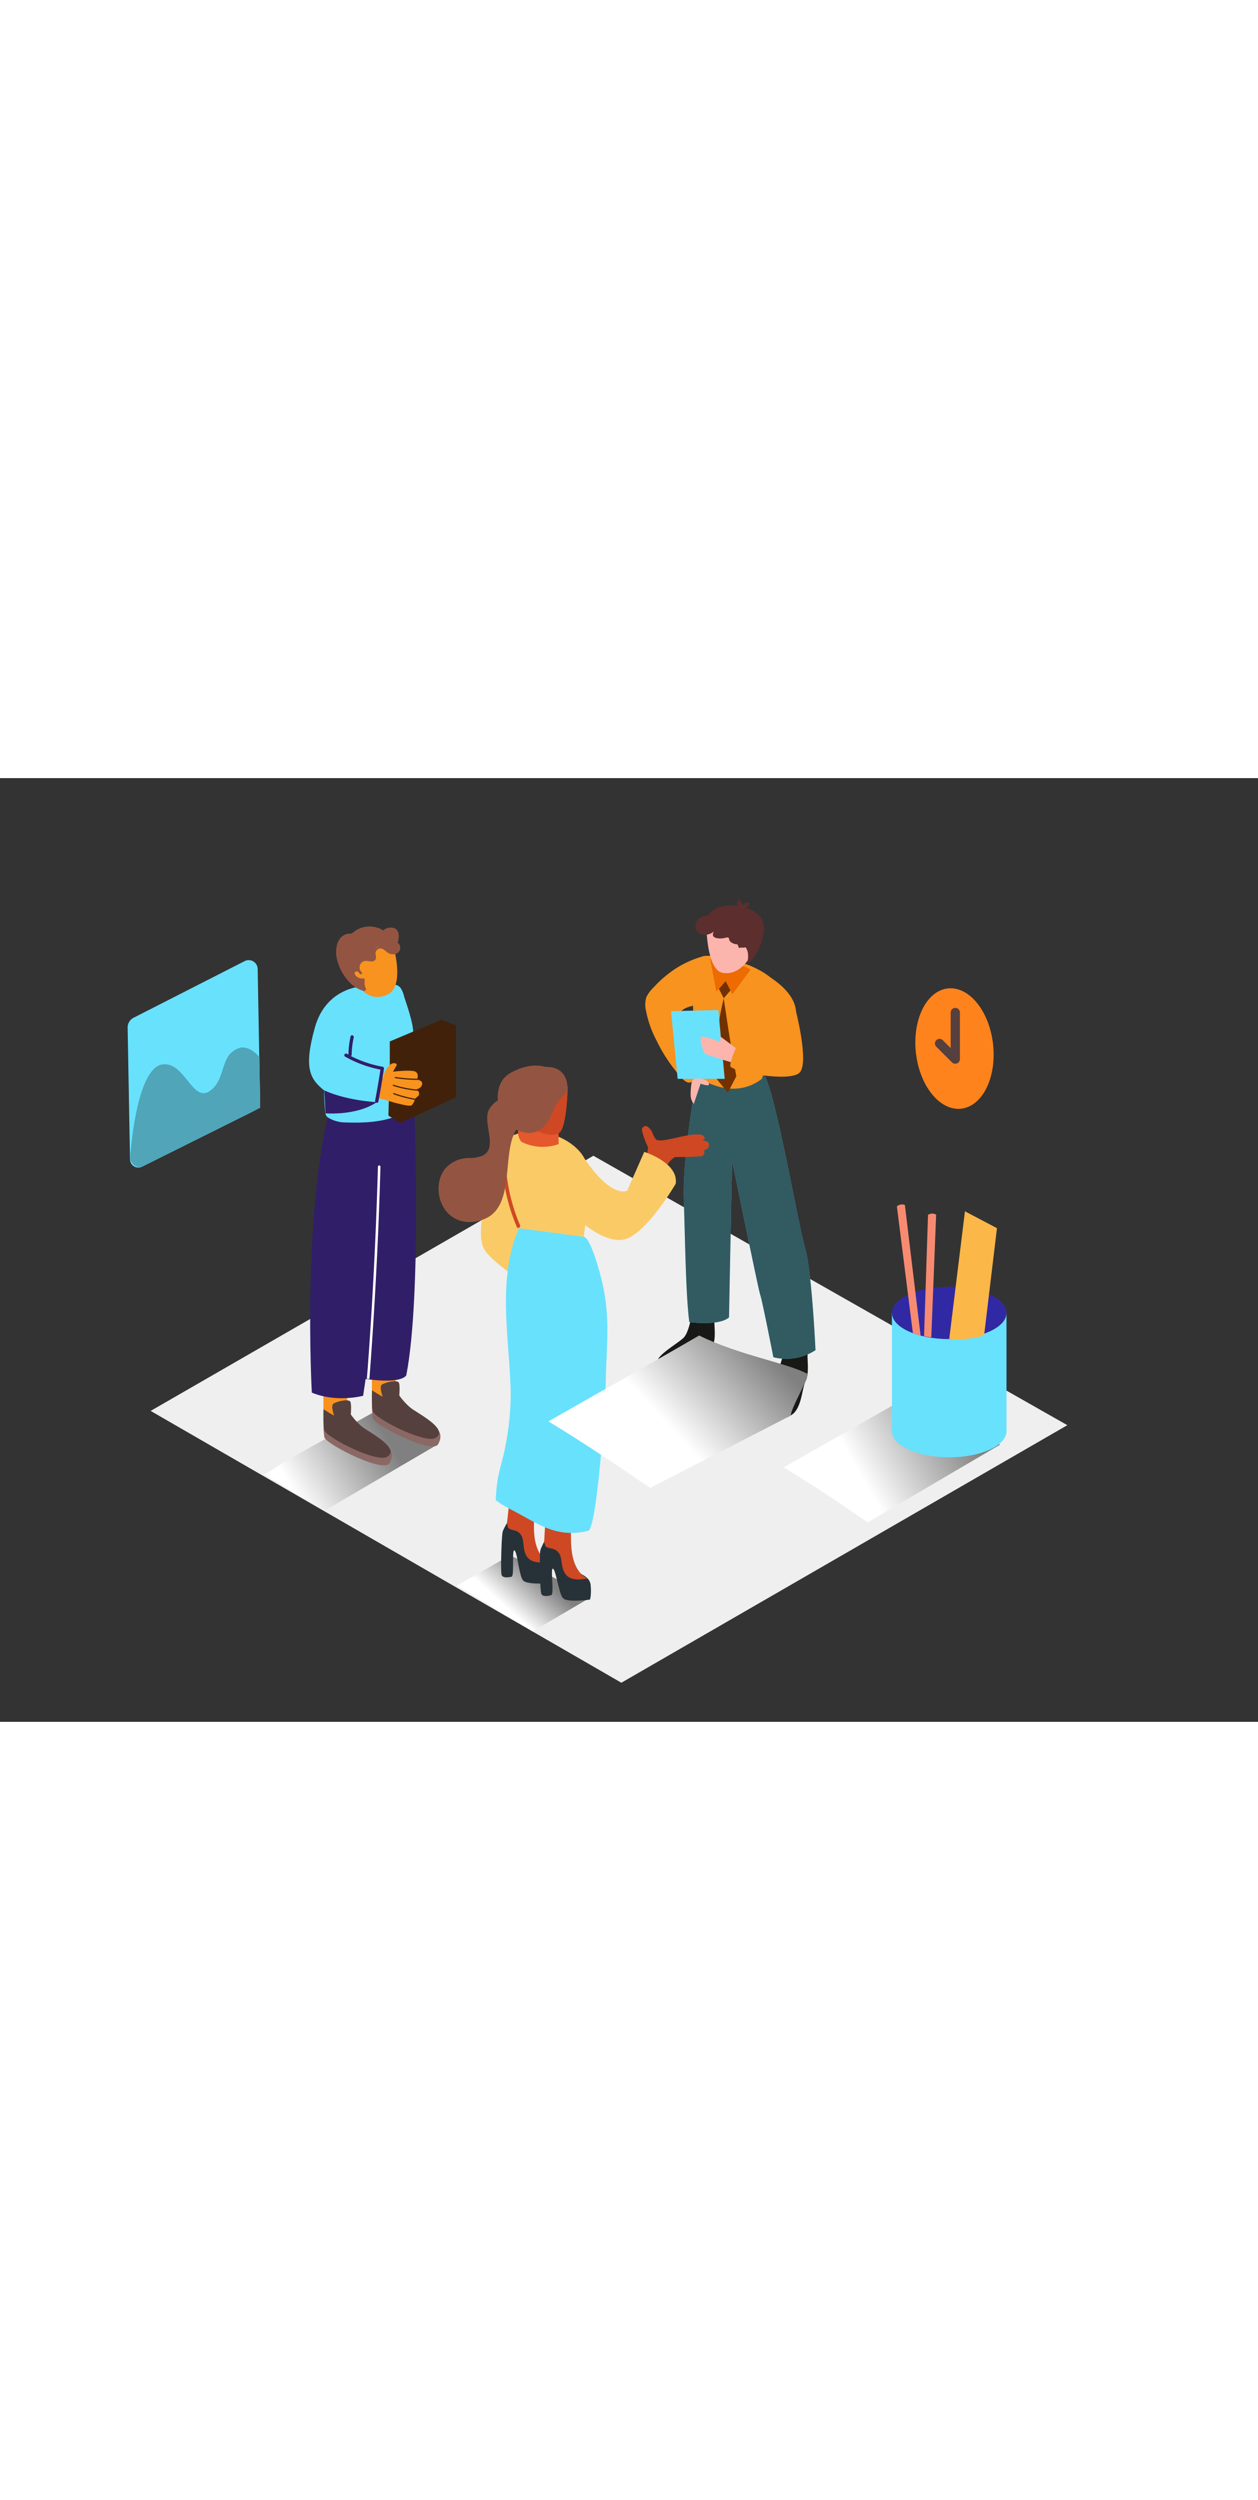 <svg xmlns="http://www.w3.org/2000/svg" xmlns:xlink="http://www.w3.org/1999/xlink" viewBox="0 0 400 300" data-imageid="team-meeting-isometric" imageName="Team Meeting" class="illustrations_image" style="width: 151px;"><rect x="0" y="0" width="400" height="300" fill="#333333" stroke="none"/><defs><linearGradient id="linear-gradient" x1="306.35" y1="203.06" x2="273.52" y2="221.54" gradientUnits="userSpaceOnUse"><stop offset="0" stop-color="gray"/><stop offset="1" stop-color="#fff"/></linearGradient><linearGradient id="linear-gradient-2" x1="123.03" y1="209.6" x2="93.66" y2="227.45" xlink:href="#linear-gradient"/><linearGradient id="linear-gradient-3" x1="171.46" y1="253.07" x2="161.5" y2="264.13" xlink:href="#linear-gradient"/><linearGradient id="linear-gradient-4" x1="240.32" y1="178.23" x2="211.57" y2="204.83" xlink:href="#linear-gradient"/></defs><title>a</title><g style="isolation:isolate"><g id="Layer_2" data-name="Layer 2"><polygon points="47.9 201.16 197.57 287.57 339.37 205.7 188.67 120.05 47.9 201.16" fill="#efefef"/><path d="M288.78,196.55c-12.17,7.1-20.87,11.86-39.58,22.55,14.17,8.61,25.15,16.53,26.74,17.47L318,211.88C314.73,210.16,303.93,204,288.78,196.55Z" fill="url(#linear-gradient)" style="mix-blend-mode:multiply"/><path d="M103.51,232.7l35.77-20.94c-2.72-1.43-8.07-6.39-18.12-11.64a.52.52,0,0,1-.27.33q-14.5,8-28.93,16c-2.26,1.27-5.71,3.65-7.93,5C90.48,225,95.35,228.56,103.51,232.7Z" fill="url(#linear-gradient-2)" style="mix-blend-mode:multiply"/><path d="M160.18,265.77c2.81,1.91,6.4,3.58,9.16,5.5l18.43-10.82c-2.86-1.51-12.32-6.86-25.59-13.42-5.91,3.45-10.89,6.27-16.94,9.69C150.29,259.56,155.36,262.5,160.18,265.77Z" fill="url(#linear-gradient-3)" style="mix-blend-mode:multiply"/><path d="M40.58,79.31l.76,41.91a2.64,2.64,0,0,0,3.81,2.31l35.61-17.74a3.49,3.49,0,0,0,1.93-3.19l-.76-41.93a2.85,2.85,0,0,0-4.15-2.49l-35.31,18A3.49,3.49,0,0,0,40.58,79.31Z" fill="#68e1fd" class="target-color"/><path d="M76.51,85.66c-6.78,1.91-4.44,9.44-9.31,13.44C61.27,104,59,90.15,51.76,91c-8.73,1-10.42,30.2-10.42,30.2,1.38,3.31,3.81,2.31,3.81,2.31l37.59-18.73-.29-16.13C80.87,86.84,78.92,85.42,76.51,85.66Z" fill="#68e1fd" class="target-color"/><path d="M76.51,85.66c-6.78,1.91-4.44,9.44-9.31,13.44C61.27,104,59,90.15,51.76,91c-8.73,1-10.42,30.2-10.42,30.2,1.38,3.31,3.81,2.31,3.81,2.31l37.59-18.73-.29-16.13C80.87,86.84,78.92,85.42,76.51,85.66Z" fill="#181816" opacity="0.3"/><path d="M256.26,178v0c-1.13,0-2.72,1.2-3.75,1.7L249.67,181s-1.89,7-3,9.61-5,8.21-3.62,10.31a6.29,6.29,0,0,0,8.38,1.68c3.57-2,3.47-8.48,4.76-11,1.07-2.1.57-6.56.57-7.52A24.68,24.68,0,0,0,256.26,178Z" fill="#181816"/><path d="M226.94,165.22v0c-1.13,0-2.72,1.2-3.75,1.7l-2.84,1.39s-1,7.66-3,9.61-9.55,6.07-8.2,8.17a6.09,6.09,0,0,0,8.2,1.89c3.57-2,5.9-6,8.45-7,2.19-.87,1.26-6.55,1.35-8.46A26.91,26.91,0,0,0,226.94,165.22Z" fill="#181816"/><path d="M221.84,93.55s-4.86,25.9-4.42,40.1.69,31.59,1.77,39.29c0,0,9.41,1.31,12.61-1.51,0,0,.95-49.78,1-49.5,1.44,6.55,8.2,40.1,8.92,42.29s4.19,19.88,4.19,19.88a17,17,0,0,0,13.39-2.25s-1.17-25.47-3.35-32.63-9.78-52.16-13.48-55.68" fill="#68e1fd" class="target-color"/><path d="M221.84,93.55s-4.86,25.9-4.42,40.1.69,31.59,1.77,39.29c0,0,9.41,1.31,12.61-1.51,0,0,.95-49.78,1-49.5,1.44,6.55,8.2,40.1,8.92,42.29s4.19,19.88,4.19,19.88a17,17,0,0,0,13.39-2.25s-1.17-25.47-3.35-32.63-9.78-52.16-13.48-55.68" fill="#181816" opacity="0.67"/><path d="M242.23,95.63s8.33-24.21,5-29.75-16.85-9.9-23.32-9.34-2.32,38.81-1.3,39.09S233.15,102.47,242.23,95.63Z" fill="#f7931e"/><path d="M245,63.39l-10.1-4.19q-2.75,13.32-5.7,26.59l14.11,2.48s8.4-4.62,9.7-12S245.36,63.73,245,63.39Z" fill="#f7931e"/><path d="M224.61,71.12s-1.35-13.23-1.35-14.39a31.54,31.54,0,0,0-10.82,5.53,35.65,35.65,0,0,0-4.57,4.22,11.37,11.37,0,0,0-2.35,3.14,8.32,8.32,0,0,0-.12,4.29,33.29,33.29,0,0,0,3.31,9.41A50.13,50.13,0,0,0,214.78,93c.74.91,3.12,4.28,4.68,3.74,3.12-1.09,4.41-4.72,4.41-4.72s-1.44-2.83-3-6.34c-.92-2.07-5.06-6.78-5.62-10a16.21,16.21,0,0,1,1.33-1.58C218.64,72.08,222.05,72.45,224.61,71.12Z" fill="#f7931e"/><path d="M225.79,57.47l2,10.42,2.88-3.35,2.18,4.18,5.84-7.92S229.74,56.62,225.79,57.47Z" fill="#ed6b00"/><path d="M237,52.82c-1.51,1.68-4.43.92-6.35.49-2.33-.53-5-1.94-4.8-4.72,0-.42-.62-.42-.65,0-.21,2.89,2.41,4.63,4.91,5.26,2.22.56,5.58,1.39,7.35-.57C237.77,53,237.31,52.51,237,52.82Z" fill="#009245"/><path d="M224.61,46.85s0,14.14,5.19,15.06c5.7,1,8.9-5.46,8.9-5.46s.73-12.49-4.93-13.59S224.77,45,224.61,46.85Z" fill="#fbb5ad"/><path d="M234.68,55s1.37-5.43,2.89-3.64-2.46,5.69-2.46,5.69" fill="#fbb5ad"/><path d="M236.06,41.09s5.06.55,6.54,4.58-2.31,12-5,13.3l3.29-7-.16-4.79Z" fill="#5c2e2e"/><path d="M242.51,47.47c-.41-2.82-2.28-4.19-4.73-5.64l-.61-.33a4,4,0,0,0,1.1-1.42.37.37,0,0,0-.32-.56,2.32,2.32,0,0,0-1.67.81,5.49,5.49,0,0,0-1.14-1.56.38.38,0,0,0-.62.16,2,2,0,0,0,.09,1.7,10.76,10.76,0,0,0-7.47,1.14,6.19,6.19,0,0,0-2.05,2,3.69,3.69,0,0,0-2,.36,3.38,3.38,0,0,0-1.91,3.61c.37,1.7,2.17,2.26,3.7,2a4.69,4.69,0,0,0,2.14-1c-.46.77-.69,1.76.8,2.1,2.59.59,3.83-.95,4,.34.13,1.05,1.59,1.64,2.65,1.66.08.16.27.59.5,1.18a3.13,3.13,0,0,1,1.62-.09.4.4,0,0,1,.64.06c.9,1.54.69,3.22.34,5a14.25,14.25,0,0,0,3.4-4.31A12.72,12.72,0,0,0,242.51,47.47Zm-7.36-7.58.11.16a.37.37,0,0,0,0,.12c0,.12.09.24.14.35A1.36,1.36,0,0,1,235.15,39.9Z" fill="#5c2e2e"/><polygon points="228.59 67 230.12 69.97 232.26 67.51 230.71 64.54 228.59 67" fill="#723100"/><path d="M230.12,70s2.14,15,4,24.79L231.4,100l-3.57-4.43S226.37,85.32,230.12,70Z" fill="#723100"/><polygon points="230.43 95.6 228.41 73.73 213.36 74.08 215.47 95.6 230.43 95.6" fill="#68e1fd" class="target-color"/><path d="M235.55,87,229,82.1v1.84s-5.92-2.65-6.21-1.49.77,5,1.77,5.37,5.18,1.69,5.18,1.69l3.3,1Z" fill="#fbb5ad"/><path d="M253,73.73s4.26,16.44,1.33,19.81-21.93-.28-22.11-2,2.42-7.23,2.42-7.23l10.61,1.16" fill="#f7931e"/><path d="M220.64,95.6s4-.67,4.77,1.53c.43,1.16-2.64,0-2.64,0l-2.17,6.45a4.68,4.68,0,0,1-1-2.87,22.07,22.07,0,0,1,.4-4.4Z" fill="#fbb5ad"/><path d="M102.89,202.86c2.19,1.45,3.83,2.3,3.83,2.3,1.74,0,5,.38,4-1.9a21.21,21.21,0,0,0,4.29,5.06c1.89,1.63,12.5,3.15,8.86,9.46-1.88,3.25-20.29-6.07-20.75-8.28A36.11,36.11,0,0,1,102.89,202.86Z" fill="#8c6864"/><path d="M110.84,192.13a36.57,36.57,0,0,0-.27,9.54c.1.69.19,1.43.33,2.17l-8.07-1.36V192.13Z" fill="#f7931e"/><path d="M102.89,200.63c2.19,1.45,3.83,2.3,3.83,2.3,1.74,0,5,.38,4-1.9a21.21,21.21,0,0,0,4.29,5.06c1.89,1.63,12.55,6.87,8.1,9.64-3.31,2.06-19.53-6.25-20-8.46A36.11,36.11,0,0,1,102.89,200.63Z" fill="#56403d"/><path d="M106.31,203.07c-.08-.59-1.26-3.53-.3-4.21s5-1.69,5.43-.54,0,5.16,0,5.16" fill="#56403d"/><path d="M118.31,196.84c2.19,1.45,3.83,2.3,3.83,2.3,1.74,0,5,.38,4-1.9a21.21,21.21,0,0,0,4.29,5.06c1.89,1.63,12.5,3.15,8.86,9.46-1.88,3.25-20.29-6.07-20.75-8.28A36.11,36.11,0,0,1,118.31,196.84Z" fill="#8c6864"/><path d="M126.26,186.11a36.57,36.57,0,0,0-.27,9.54c.1.69.19,1.43.33,2.17l-8.07-1.36V186.11Z" fill="#f7931e"/><path d="M118.31,194.61c2.19,1.45,3.83,2.3,3.83,2.3,1.74,0,5,.38,4-1.9a21.21,21.21,0,0,0,4.29,5.06c1.89,1.63,12.55,6.87,8.1,9.64-3.31,2.06-19.53-6.25-20-8.46A36.11,36.11,0,0,1,118.31,194.61Z" fill="#56403d"/><path d="M121.73,197c-.08-.59-1.26-3.53-.3-4.21s5-1.69,5.43-.54,0,5.16,0,5.16" fill="#56403d"/><path d="M131.66,103.07s2.53,61.07-2.47,86.74c0,0-1,2.86-12.93,1.2l-.8,5.34s-8.38,2.28-16.31-1c0,0-3.31-59.32,6.63-93.79" fill="#311e69"/><path d="M130.78,82.12c2.07-.66-2-11.58-2.36-12.95a7.32,7.32,0,0,0-1-2.39c-1.42-1.94-4.21-1-6.2-1a50,50,0,0,0-7.86.7A13.21,13.21,0,0,0,109.2,68c-4.08,5.72-5.5,12.85-5.93,19.79-.24,3.82-.22,7.67-.2,11.5a56.91,56.91,0,0,0,.41,7.29,1.88,1.88,0,0,0,.92,1.38,10.54,10.54,0,0,0,4.76,1.48c7.19.29,15.9,0,21.52-4.68a16.87,16.87,0,0,0,1-1.52l-.92-21.12Z" fill="#68e1fd" class="target-color"/><polyline points="123.94 91.82 123.94 83.71 140.35 76.79 145 78.62 145 101.47 127.26 109.66 123.5 107.28" fill="#42210b"/><path d="M103.08,99.31c-4.23-3.53-6.76-6.58-2.92-20.15,3.27-11.58,13.2-12.65,13.2-12.65" fill="#68e1fd" class="target-color"/><path d="M125.37,54.67s3.16,11.55-2.06,14.08-8.89-1.24-10.47-4.69-1-11.53,5.77-12.35C124.48,51,125.37,54.67,125.37,54.67Z" fill="#f7931e"/><path d="M126.39,52.48c.55-1.41.78-3.93-.87-4.71a3.6,3.6,0,0,0-3.72.68,5.14,5.14,0,0,0-2-.95,8.13,8.13,0,0,0-7.63,1.65,1.15,1.15,0,0,1-.31.22,1.34,1.34,0,0,1-.49.06c-4.1.07-5,4.72-4.28,7.88a15.85,15.85,0,0,0,5,8.5,9.84,9.84,0,0,0,3.72,1.89.31.31,0,0,0,.39-.32.38.38,0,0,0,.12-.54,3.7,3.7,0,0,1-.35-2.24.34.34,0,0,0-.1-.3.37.37,0,0,0-.3-.62,2.89,2.89,0,0,1-2.41-.84c-.38-.4-.7-1.18.05-1.37a.89.89,0,0,1,.81.22,3,3,0,0,0,.39.53.37.37,0,0,0,.21.11c.28.09.64-.14.46-.45a3,3,0,0,0-.45-.61,2.12,2.12,0,0,1,.39-2.65c1-.85,1.85-.39,3-.34a1.41,1.41,0,0,0,1.54-1,5.27,5.27,0,0,0-.17-1.37,1.67,1.67,0,0,1,1-1.63c1.17-.45,1.93.53,2.79,1.13a3,3,0,0,0,2.52.51,2.08,2.08,0,0,0,1.12-3.3A.36.36,0,0,0,126.39,52.48Zm-7.1,1.64a1.17,1.17,0,0,1,.54-.46,1,1,0,0,0,.21-.13l.07,0,.11.05A2.42,2.42,0,0,0,119.29,54.11Zm6.61-2.44-.05,0a3.32,3.32,0,0,0,.14-.38C126,51.4,125.93,51.54,125.9,51.67Z" fill="#935542"/><path d="M117.46,191q1.88-24.74,2.9-49.53.36-9,.61-17.94a.4.4,0,0,0-.8,0q-.89,31.94-3.23,63.81c-.09,1.2-.2,2.41-.29,3.61Z" fill="#fff"/><path d="M132.6,95.85s.76-1.83-.5-2.53-7.13,0-7.13,0l1.13-2c.14-.39-.06-.59-.55-.67-1.35-.24-2.43,1.39-3,2.39a3.44,3.44,0,0,0-.46,1.2c0,.32,0,.82-.31,1a2.25,2.25,0,0,1-.94-.19c-.44,2.15-.95,4.28-1.38,6.42l2.51.68s8.13,2.59,8.95,1.84a3.78,3.78,0,0,0,1-2l1-.9c1-.9-.45-2.23-.45-2.23a1.93,1.93,0,0,0,1.71-1.39C134.65,96.11,132.6,95.85,132.6,95.85Z" fill="#f7931e"/><path d="M125.72,95a43.7,43.7,0,0,0,7,.55c.24,0,.2.37,0,.38a43.7,43.7,0,0,1-7-.55C125.45,95.36,125.48,95,125.72,95Z" fill="#42210b"/><path d="M125.15,97.48A33.25,33.25,0,0,0,132.77,99a.19.19,0,0,1,0,.38A33.69,33.69,0,0,1,125,97.83C124.79,97.76,124.92,97.41,125.15,97.48Z" fill="#42210b"/><path d="M125.27,100.13a38.62,38.62,0,0,0,6.71,1.78.19.19,0,0,1,0,.38,39,39,0,0,1-6.81-1.8C124.91,100.42,125,100.07,125.27,100.13Z" fill="#42210b"/><path d="M121.68,91.76a36.17,36.17,0,0,1-10.13-3.41.49.49,0,0,0,.28-.45,26.71,26.71,0,0,1,.64-5.46c.15-.67-.88-1-1-.28a28.12,28.12,0,0,0-.68,5.74s0,0,0,0l-.57-.31a.54.54,0,0,0-.54.92,37,37,0,0,0,11.28,4.15q-.75,5-1.69,9.89a.53.53,0,0,0,.09.43c-2-.13-9.84-.81-16.25-3.71l.41,7.29s9.57.82,16.07-3.4a.47.47,0,0,0,.72-.32q1-5.21,1.78-10.46A.54.54,0,0,0,121.68,91.76Z" fill="#311e69"/><path d="M225.45,116.52a1.19,1.19,0,0,0-.85-1.11,4.76,4.76,0,0,0-1.13-.19c.59-.4.79-.84.38-1.31-2.13-2.49-14.25,2.93-15.46.72-.14-.26-.3-.52-.46-.78s-.23-.55-.37-.81a4.48,4.48,0,0,0-1.72-2.28,1.17,1.17,0,0,0-1.7,1.3,24.18,24.18,0,0,0,1.93,5.3,42.79,42.79,0,0,1-1.69,7.8c-.45,1.42,1.78,2,2.23.61v0a1.24,1.24,0,0,0,.5.3,1.19,1.19,0,0,0,1.29.27,1.16,1.16,0,0,0,2.26.33c.76-2.37,1.77-5,4-6.21h1.06c2.38,0,4.76-.08,7.14-.23a1.22,1.22,0,0,0,.9-1.9C224.68,118.12,225.46,117.66,225.45,116.52Z" fill="#ce4823"/><path d="M175.32,251.47c-.09-3.37-3.89-3.55-4.92-5.86a6.06,6.06,0,0,1-.25-2.83,1.47,1.47,0,0,1-1.46-1.57,18.33,18.33,0,0,1,1-5l-5.25-4.85s-4.21,6.72-4.6,8.18-.69,12.66-.35,13.74,2.23.82,3.18.58,0-8.8.91-8.35,1.46,7.8,2.67,9.44,8.58.94,8.58.94S175.41,254.84,175.32,251.47Z" fill="#273238"/><path d="M170,241.5c-.92-6.35,1.25-17.69,1.25-17.69l-8.69.66-1.39,12.71a1.38,1.38,0,0,1,.29.73.79.79,0,0,0,0,.17l.16.27c.56.64,2.09.72,2.78,1.09,1.52.83,1.85,2.21,2,3.76.36,2.81.36,7.1,8,5.94C174.39,249.14,170.88,247.84,170,241.5Z" fill="#ce4823"/><path d="M187.82,256.66c-.26-3.36-4.06-3.36-5.19-5.62a6.06,6.06,0,0,1-.39-2.81,1.47,1.47,0,0,1-1.54-1.5,18.33,18.33,0,0,1,.76-5L176,237.15s-3.88,6.91-4.2,8.39-.08,12.68.32,13.74,2.26.71,3.2.43-.39-8.79.51-8.39,1.84,7.72,3.13,9.3,8.62.52,8.62.52S188.08,260,187.82,256.66Z" fill="#273238"/><path d="M182,247c-1.22-6.29.39-17.73.39-17.73l-8.65,1.08L173,243.08a1.38,1.38,0,0,1,.33.71.79.79,0,0,0,0,.16l.18.26c.59.61,2.12.62,2.83,1,1.56.75,2,2.12,2.16,3.66.5,2.79.7,7.08,8.28,5.54C186.78,254.38,183.21,253.25,182,247Z" fill="#ce4823"/><path d="M162.72,113.73s-5,1.47-7.33,13.75-3.66,19.18-1.08,22.84,11.56,9.7,11.56,9.7l10.58-14.2" fill="#faca66"/><path d="M165.08,143.11s-12-25.09-2.36-29.38,21.58,2,23.57,8.34-.91,25.39-.91,25.39S172.69,147.82,165.08,143.11Z" fill="#faca66"/><path d="M184.66,119.13s8.33,14,14.74,12.07l5.45-12.38s11,3.41,10,10.14c0,0-9.83,16.84-16.88,17.8s-15.76-8-15.76-8" fill="#faca66"/><path d="M161.83,232.17c9.4,4.83,14.78,9.53,25.16,7.13,2.94-.71,5.57-42.74,5.58-44.89.07-13.83,1.93-22.65-1.57-36.06-.49-1.87-3.27-12.26-5.38-12.53l-20.54-2.72s-4,7-4.2,22.1c-.12,10.07,1.29,20.07,1.51,30.12a86.15,86.15,0,0,1-1.77,17.38c-.54,2.93-1.53,6.19-2.23,9.4a54.52,54.52,0,0,0-.75,7.45A30.64,30.64,0,0,0,161.83,232.17Z" fill="#68e1fd" class="target-color"/><path d="M165.82,115.63c-.41-.22-2.42-4,.28-5s11.59,0,11.53,1.62,0,4.09,0,4.09A15.09,15.09,0,0,1,165.82,115.63Z" fill="#e5572c"/><path d="M165.35,142.11A57.46,57.46,0,0,1,160.78,122c0-.74-1.19-.74-1.15,0a59.08,59.08,0,0,0,4.73,20.73C164.65,143.37,165.64,142.78,165.35,142.11Z" fill="#ce4823"/><path d="M155.54,105.28c-2.4,4.16,3.25,12.53-2.38,14.87a11.77,11.77,0,0,1-4,.62,10,10,0,0,0-7.53,3.3c-3,3.57-2.79,9.45-.09,13.16,3.08,4.23,8.32,4.78,12.83,2.77,10.66-4.74,3.85-25,11.88-30.43l.39-9.12S158.6,100,155.54,105.28Z" fill="#935542"/><path d="M180.53,98.09s-.21,13.12-2.78,14.77-9.67-.8-10-4.44S180.53,98.09,180.53,98.09Z" fill="#ce4823"/><path d="M173.29,91.8s-4.53-1.78-11.12,2-4.43,16,3.26,18.5,9.65-5,11.1-8,4-4.09,3.95-5.49S180.33,91.59,173.29,91.8Z" fill="#935542"/><ellipse cx="303.5" cy="85.95" rx="12.34" ry="19.23" transform="translate(-7.65 34.12) rotate(-6.35)" fill="#ff831d"/><path d="M299.67,83.21l2.61,2.61V74.51a1.47,1.47,0,0,1,2.94,0V89.44a1.49,1.49,0,0,1-2.46,1l0,0,0,0-5.12-5.12A1.47,1.47,0,0,1,299.67,83.21Z" fill="#56403d"/><path d="M283.6,170v37.91s36.43,2,36.43,0V170" fill="#68e1fd" class="target-color"/><ellipse cx="301.82" cy="207.59" rx="18.22" ry="8.32" fill="#68e1fd" class="target-color"/><ellipse cx="301.82" cy="170.01" rx="18.22" ry="8.32" fill="#3129a3"/><path d="M290.46,176.48l.13.07c.7.24,1.41.46,2.13.65l-5-41.51a2.49,2.49,0,0,0-2.54.47l5.08,40.25Z" fill="#f78b72"/><path d="M296.12,177.77l1.54-39a2.49,2.49,0,0,0-2.58.06l-1.26,38.57A20.42,20.42,0,0,0,296.12,177.77Z" fill="#f78b72"/><path d="M301.82,178.33l5-40.62L317,143.07l-4.1,34.12A31,31,0,0,1,301.82,178.33Z" fill="#fcb749"/><path d="M256.8,189.41c-6.36-3.47-21.73-5.91-34.5-12.22-14.73,8.59-25.26,14.36-47.92,27.3,17.15,10.42,30.44,20,32.37,21.14l44.71-23C251.42,200.37,256.76,191.69,256.8,189.41Z" fill="url(#linear-gradient-4)" style="mix-blend-mode:multiply"/></g></g></svg>